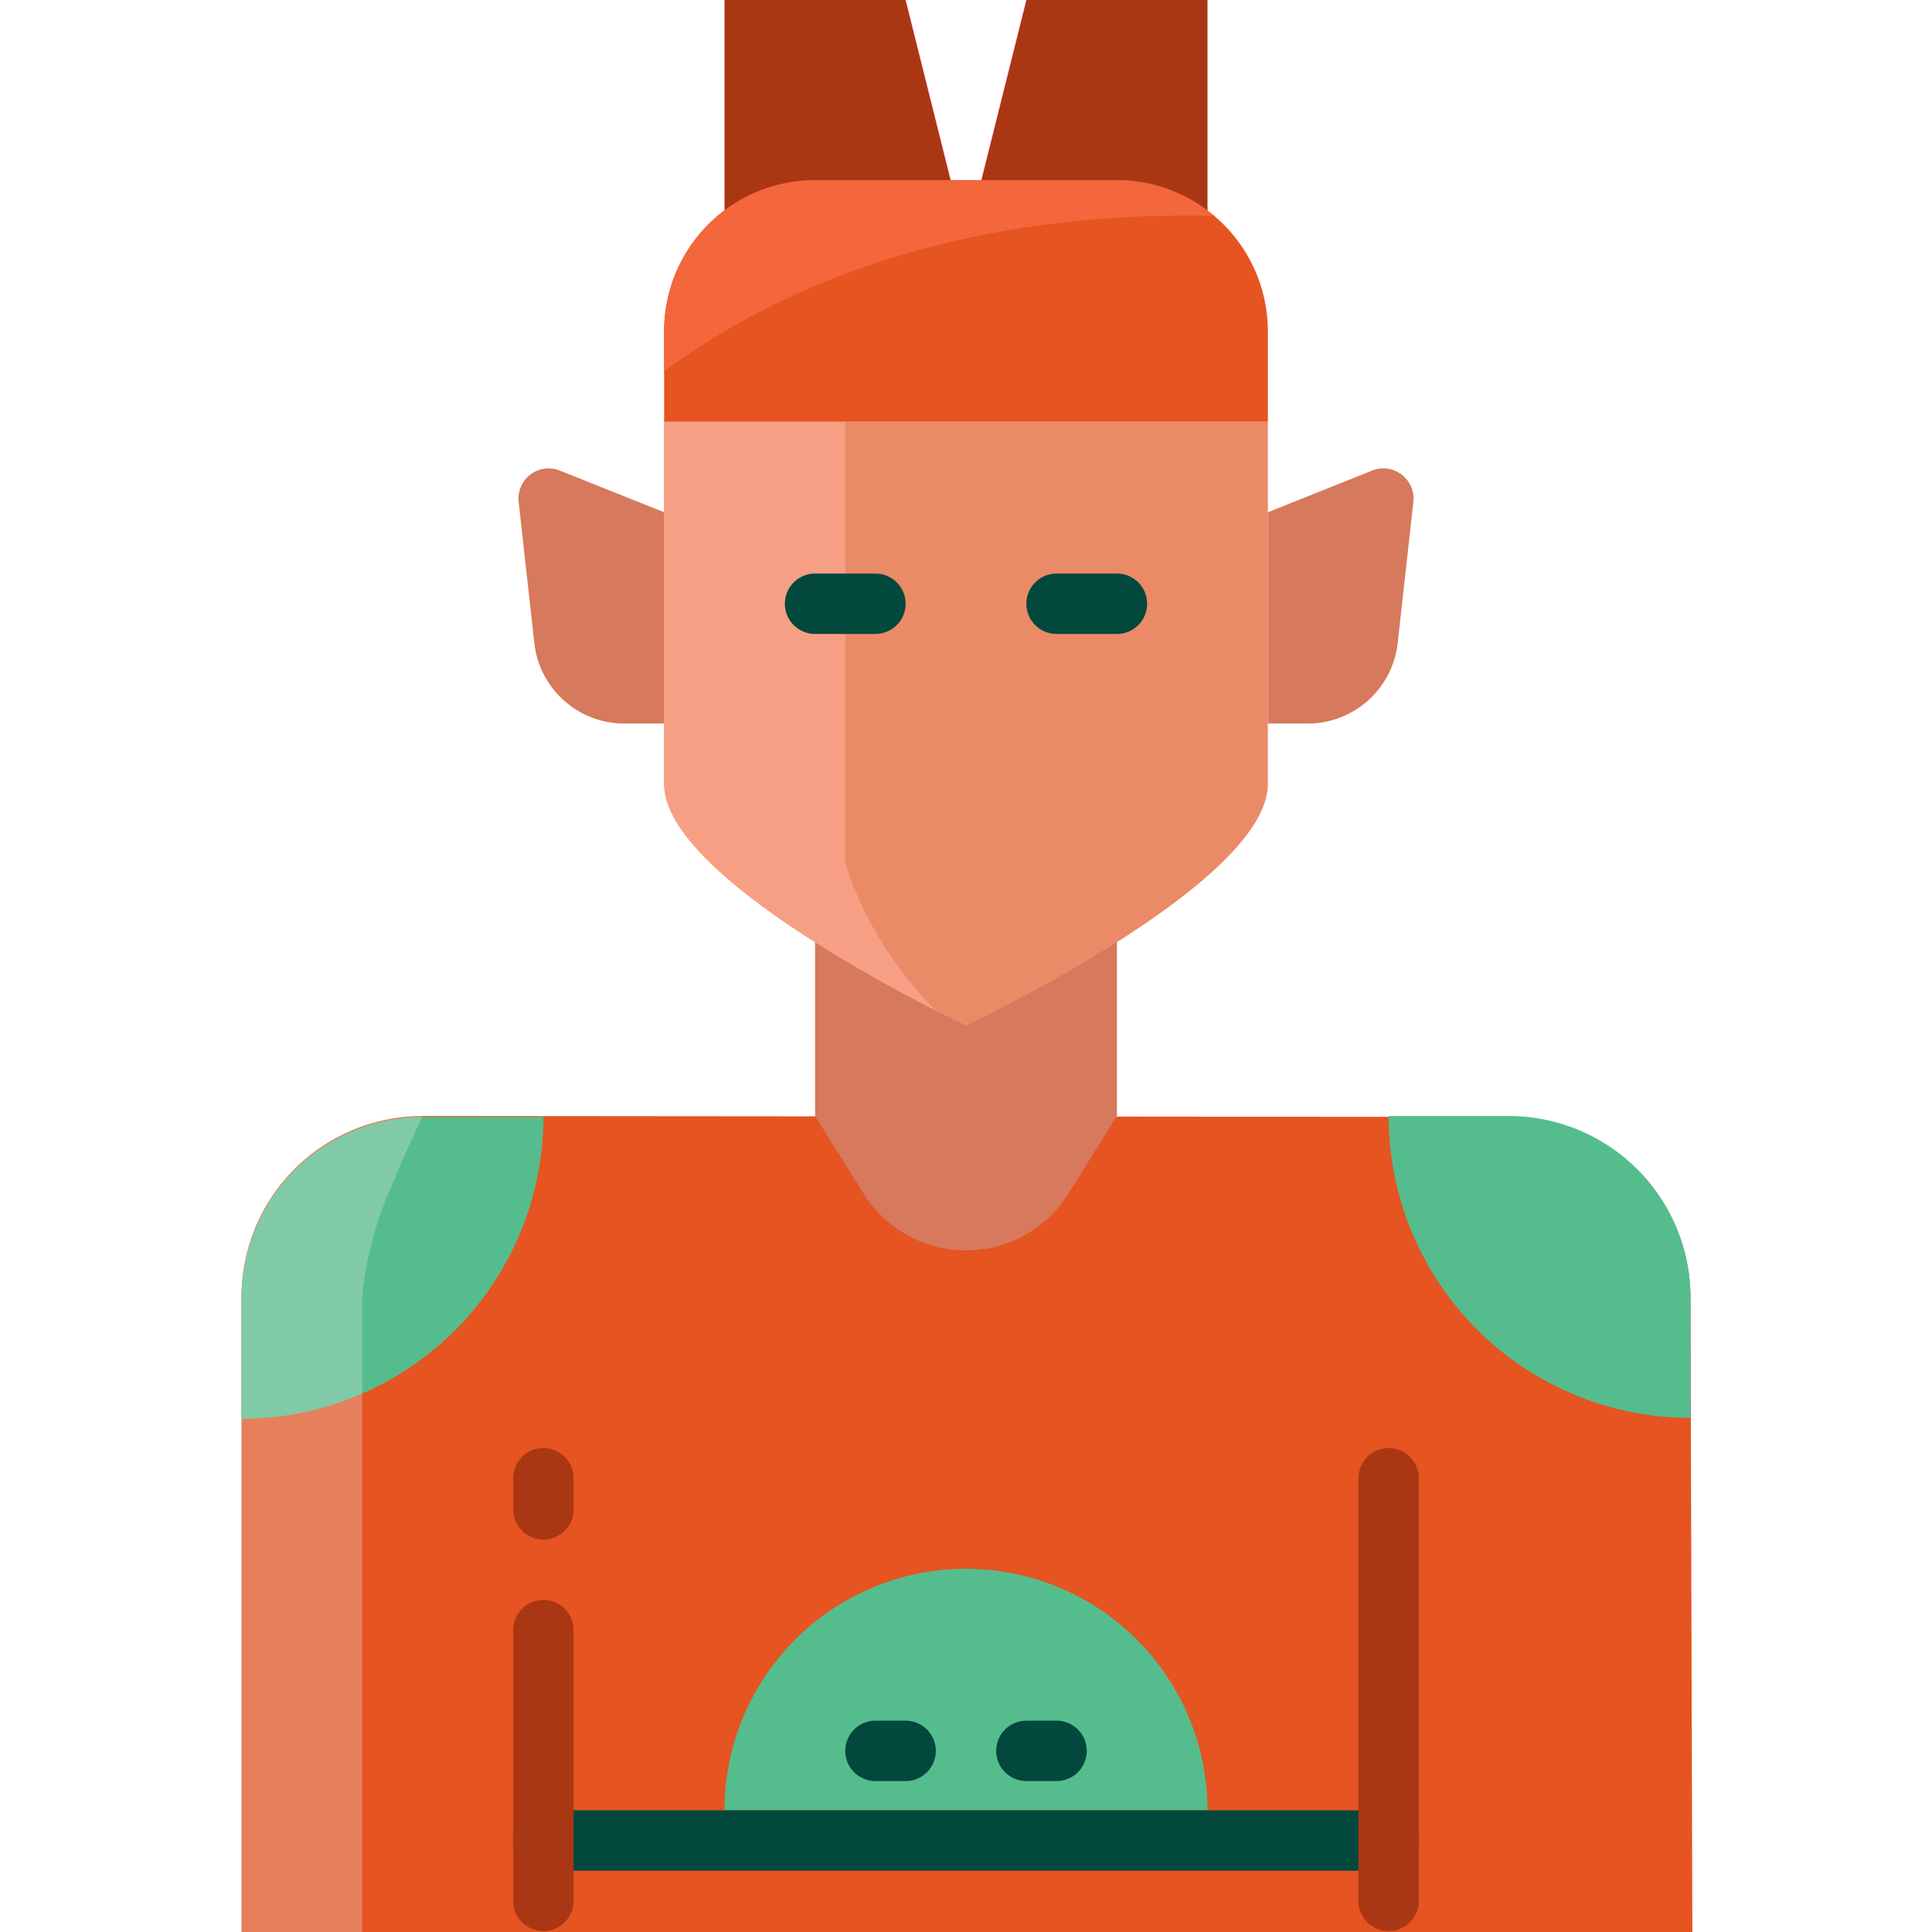<svg id="Layer_3" height="512" viewBox="0 0 64 64" width="512" xmlns="http://www.w3.org/2000/svg" data-name="Layer 3"><path d="m32 8h-8v-8h6z" fill="#aa3713"/><path d="m26 3.969h2v-1h-2z" fill="#aa3713"/><path d="m40 8h-8l2-8h6z" fill="#aa3713"/><path d="m36 3.969h2v-1h-2z" fill="#aa3713"/><path d="m22 23.969h-1.315a3 3 0 0 1 -2.985-2.669l-.519-4.673a1 1 0 0 1 1.365-1.039l3.454 1.381z" fill="#d6795c"/><path d="m19.356 18.065.335 3.014a.992.992 0 0 0 .309.621v-3.377z" fill="#d6795c"/><path d="m42 23.969h1.315a3 3 0 0 0 2.985-2.669l.519-4.673a1 1 0 0 0 -1.365-1.039l-3.454 1.381z" fill="#d6795c"/><path d="m44 18.323v3.377a1 1 0 0 0 .31-.619l.334-3.013z" fill="#d6795c"/><path d="m56 43 .062 21h-48.062v-21.031a6 6 0 0 1 6-6l36 .031a6 6 0 0 1 6 6z" fill="#e55421"/><path d="m37 30.938v6.031l-1.608 2.573a4 4 0 0 1 -6.784 0l-1.608-2.573v-6z" fill="#d6795c"/><path d="m42 13.969v12c0 3.31-10 8-10 8s-.38-.18-1-.49c-2.53-1.29-9-4.85-9-7.51v-12z" fill="#eb8a67"/><path d="m31 33.479c-2.53-1.29-9-4.85-9-7.51v-12h6v14.62a10.169 10.169 0 0 0 .44 1.17 12.661 12.661 0 0 0 2.56 3.72z" fill="#f79f84"/><path d="m42 10.969v3h-20v-3a5 5 0 0 1 5-5h10a5.01 5.01 0 0 1 5 5z" fill="#e55421"/><path d="m24 59.969a8 8 0 0 1 16 0z" fill="#55bd8d"/><path d="m56 42.97v4a10 10 0 0 1 -10-10h4a6.018 6.018 0 0 1 6 6z" fill="#55bd8d"/><path d="m8 43v4a10 10 0 0 0 10-10h-4a6.018 6.018 0 0 0 -6 6z" fill="#55bd8d"/><path d="m40.22 7.149c-9.05-.19-14.91 2.7-18.22 5.15v-1.33a5 5 0 0 1 5-5h10a4.94 4.94 0 0 1 3.22 1.18z" fill="#f4663b"/><g opacity=".3"><path d="m13.06 39.089a11.75 11.75 0 0 0 -1.06 3.88v21.031h-4v-21.031a6 6 0 0 1 6-6s-.59 1.24-.94 2.12z" fill="#e6e7e8"/></g><g fill="#02483d"><path d="m35 59h-1a1 1 0 0 1 0-2h1a1 1 0 0 1 0 2z"/><path d="m30 59h-1a1 1 0 0 1 0-2h1a1 1 0 0 1 0 2z"/><path d="m29 21h-2a1 1 0 0 1 0-2h2a1 1 0 0 1 0 2z"/><path d="m37 21h-2a1 1 0 0 1 0-2h2a1 1 0 0 1 0 2z"/><path d="m46 61.969h-28a1 1 0 0 1 0-2h28a1 1 0 0 1 0 2z"/></g><path d="m18 63.969a1 1 0 0 1 -1-1v-8.969a1 1 0 0 1 2 0v8.969a1 1 0 0 1 -1 1z" fill="#aa3713"/><path d="m18 51a1 1 0 0 1 -1-1v-1.031a1 1 0 0 1 2 0v1.031a1 1 0 0 1 -1 1z" fill="#aa3713"/><path d="m46 63.969a1 1 0 0 1 -1-1v-14a1 1 0 0 1 2 0v14a1 1 0 0 1 -1 1z" fill="#aa3713"/></svg>